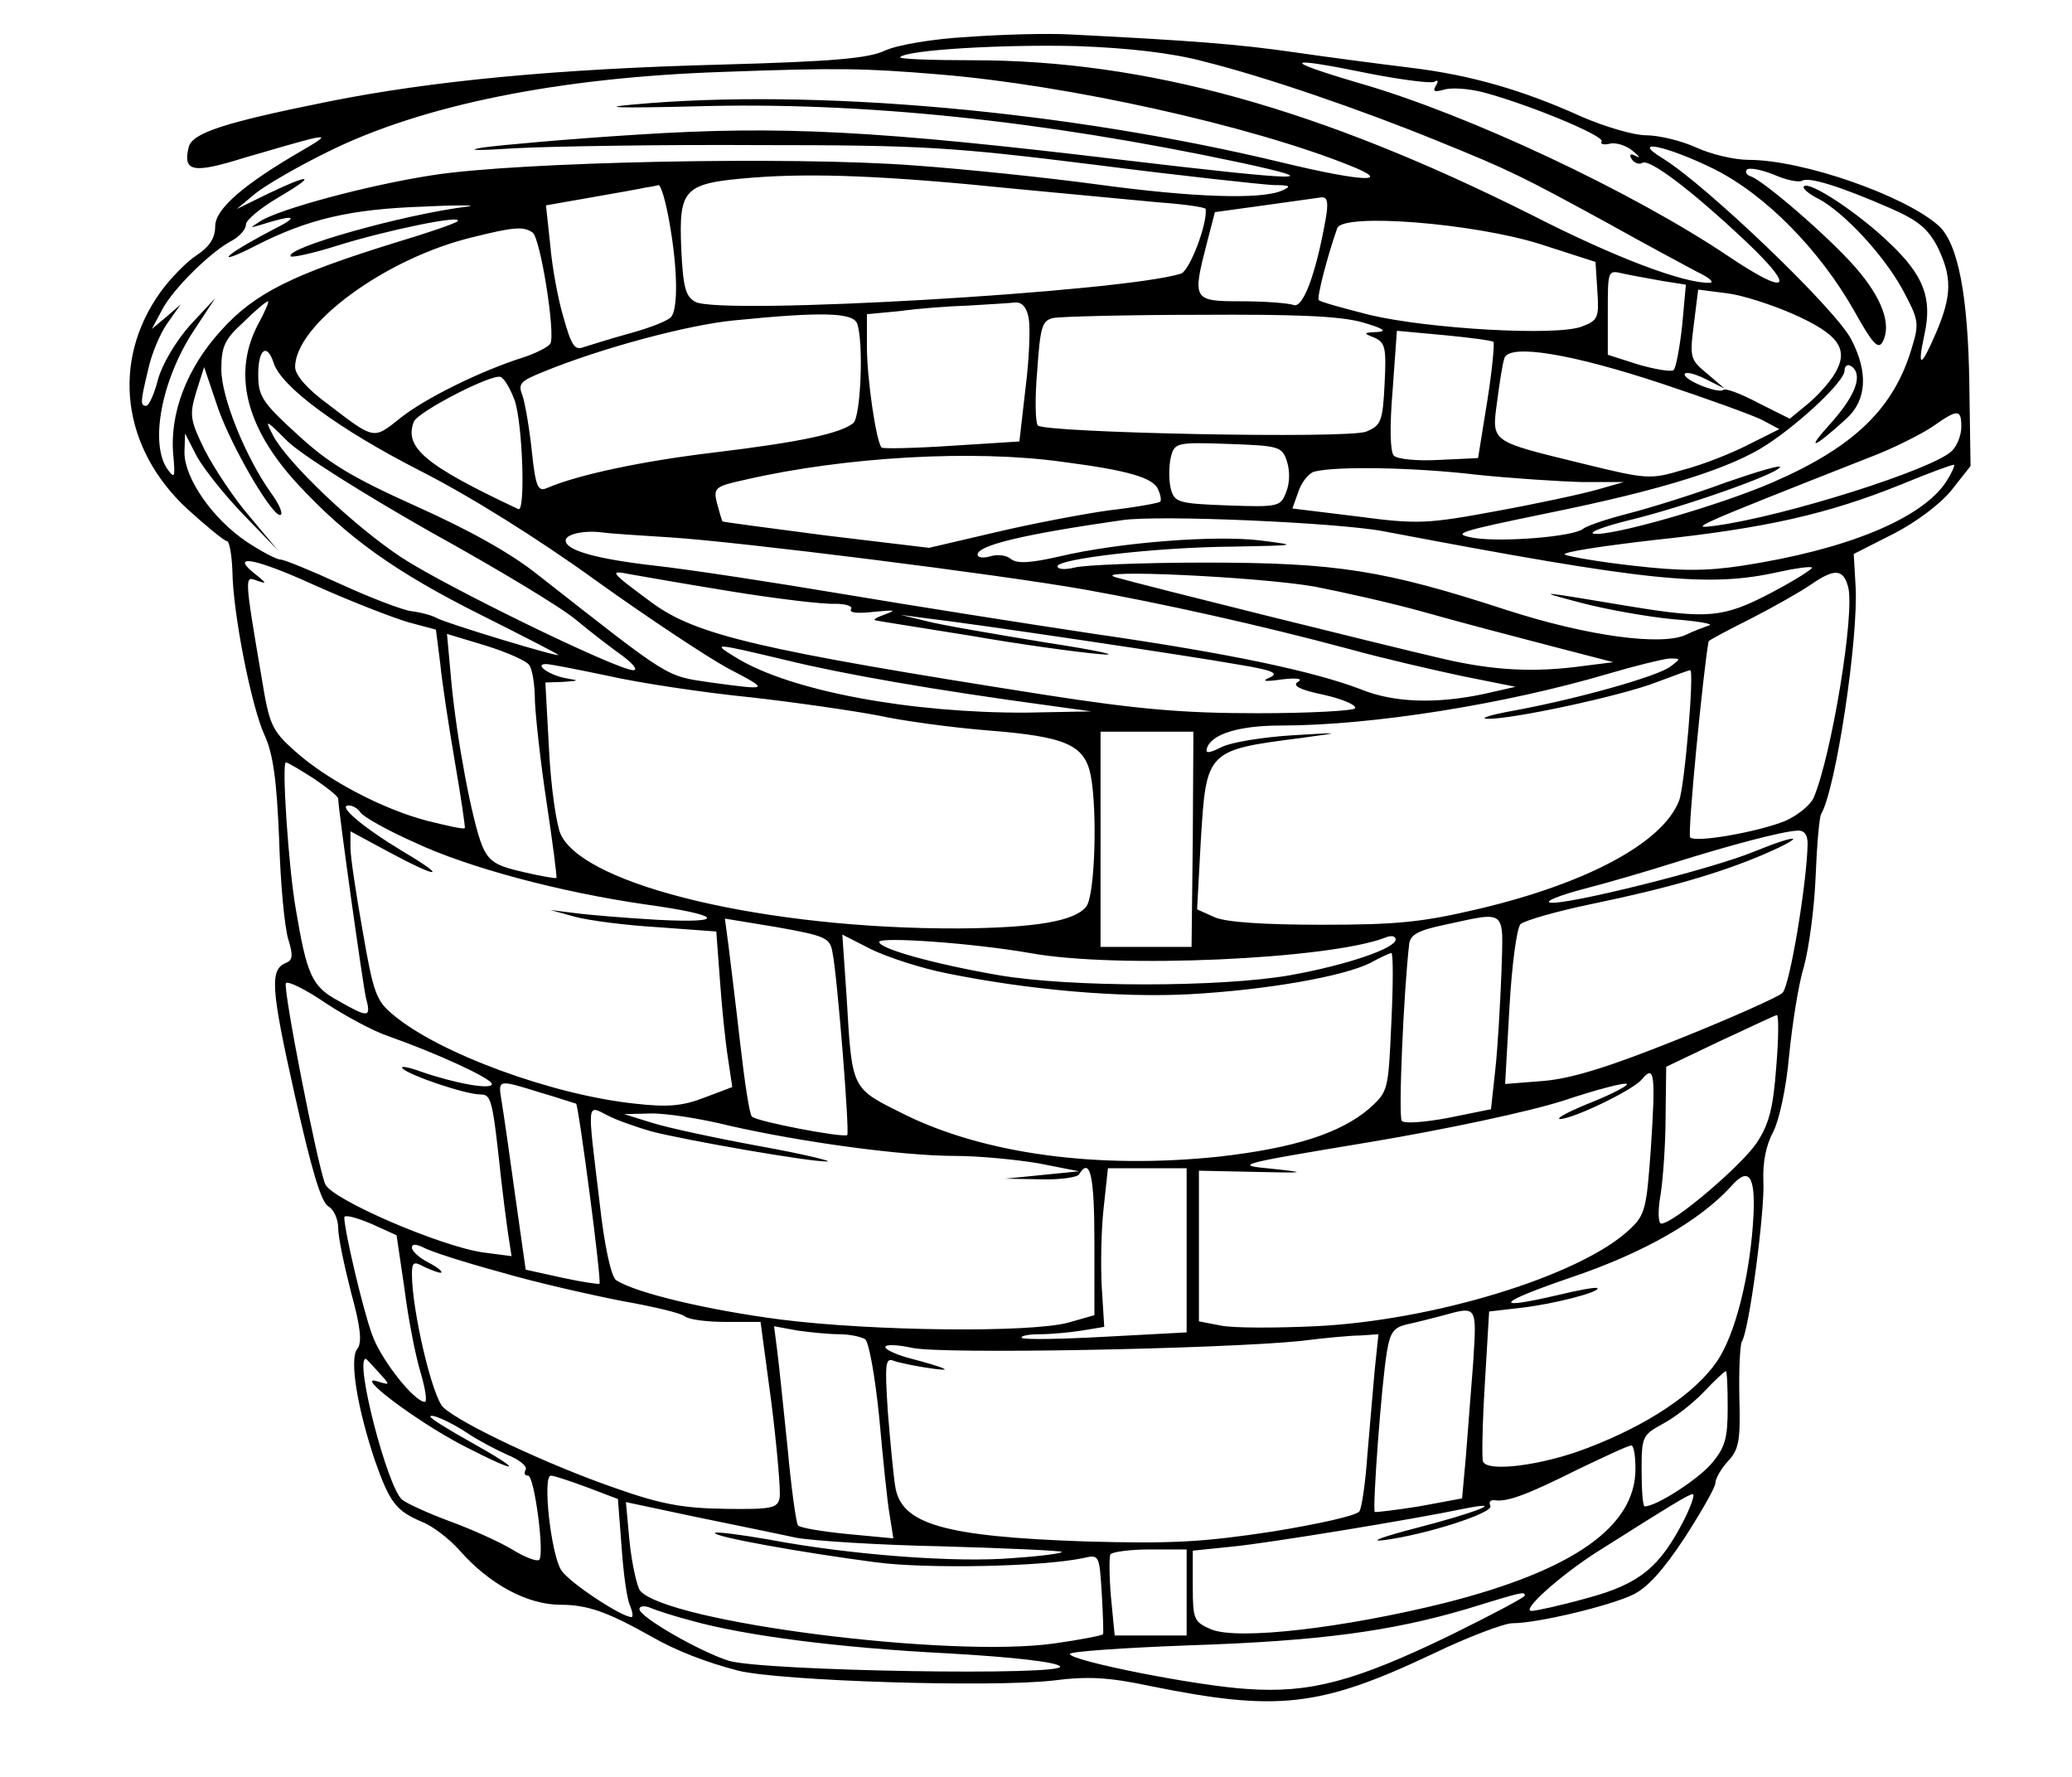<?xml version="1.0" standalone="no"?>
<!DOCTYPE svg PUBLIC "-//W3C//DTD SVG 20010904//EN"
 "http://www.w3.org/TR/2001/REC-SVG-20010904/DTD/svg10.dtd">
<svg version="1.0" xmlns="http://www.w3.org/2000/svg"
 width="337pt" height="289pt" viewBox="0 0 337 289"
 preserveAspectRatio="xMidYMid meet">
<g transform="translate(0,289) scale(0.1,-0.1)"
fill="#000000" stroke="none">
<path d="M1575 2830 c-57 -3 -115 -13 -135 -22 -27 -13 -85 -18 -265 -23 -272
-7 -475 -27 -640 -60 -169 -34 -222 -51 -228 -74 -10 -40 6 -44 89 -18 44 13
93 27 109 31 26 6 24 3 -14 -19 -95 -55 -141 -95 -141 -123 0 -19 -9 -33 -30
-47 -17 -11 -43 -38 -59 -60 -81 -113 -63 -255 45 -354 31 -28 59 -51 63 -51
4 0 8 -22 9 -49 1 -70 31 -220 52 -266 14 -30 20 -72 24 -170 2 -71 9 -145 15
-163 8 -26 7 -34 -4 -38 -26 -11 -25 -39 14 -213 27 -121 43 -176 55 -183 9
-5 16 -21 16 -35 0 -15 10 -62 21 -105 16 -58 18 -82 10 -92 -13 -16 0 -96 29
-182 24 -68 34 -81 76 -99 18 -7 45 -28 61 -46 49 -56 111 -89 165 -89 44 0
77 -12 148 -52 40 -23 90 -42 140 -55 67 -17 415 -28 515 -16 54 7 89 5 155
-9 207 -42 276 -35 460 52 58 28 117 50 130 50 41 0 157 28 195 46 24 11 50
40 85 93 27 42 50 82 50 89 0 7 9 23 20 35 18 19 21 33 19 103 -1 45 1 86 4
92 12 18 38 216 35 262 -1 29 4 57 16 79 10 20 21 70 26 125 5 50 15 115 24
144 8 29 17 95 19 146 2 51 6 97 9 102 24 41 61 286 56 371 l-3 52 65 33 c37
19 77 49 95 72 l30 38 -2 134 c-2 142 -18 228 -50 257 -55 49 -221 107 -309
107 -23 0 -61 9 -85 20 -24 11 -61 20 -82 20 -20 0 -67 14 -104 30 -95 43
-180 68 -280 80 -49 6 -133 17 -188 25 -90 13 -166 19 -365 29 -36 2 -110 0
-165 -4z m383 -40 c97 -24 255 -78 382 -130 116 -47 136 -57 275 -133 61 -34
126 -69 145 -79 19 -9 29 -17 21 -18 -42 -1 -152 40 -289 110 -347 174 -628
252 -910 252 -68 0 -121 2 -118 5 11 12 168 21 288 18 83 -3 154 -11 206 -25z
m271 -20 c52 -10 99 -16 104 -13 6 4 7 1 2 -7 -5 -9 -2 -10 13 -6 12 4 40 2
64 -4 75 -20 198 -71 193 -80 -3 -4 3 -6 12 -4 10 3 27 -2 38 -11 11 -9 14
-13 6 -9 -9 5 -12 3 -7 -5 4 -6 12 -9 17 -6 11 8 81 -45 170 -129 82 -78 67
-88 -31 -22 -155 104 -422 230 -600 281 -129 38 -122 44 19 15z m-702 -1 c209
-17 506 -83 668 -148 73 -29 22 -27 -107 4 -351 85 -765 122 -1058 95 -57 -5
-24 -6 100 -3 270 8 565 -23 885 -91 149 -32 105 -31 -190 4 -401 48 -555 56
-789 41 -111 -7 -223 -17 -251 -21 -30 -5 -7 -5 55 -1 58 3 236 6 395 5 264 0
313 -3 546 -32 140 -18 271 -32 290 -33 28 0 30 -2 14 -9 -34 -15 -146 -11
-300 10 -81 11 -215 25 -299 31 -197 15 -644 6 -783 -16 -104 -16 -249 -55
-280 -75 -17 -11 -17 -11 0 -6 57 18 66 15 22 -7 -27 -14 -59 -32 -70 -41 -11
-9 7 -3 40 14 86 44 155 60 275 64 58 3 89 2 70 0 -105 -13 -299 -68 -287 -81
3 -2 36 5 74 17 79 25 209 52 197 40 -5 -4 -49 -19 -99 -34 -168 -52 -230 -82
-285 -143 -56 -61 -85 -136 -78 -205 3 -34 2 -37 -9 -22 -30 41 -11 145 42
226 l35 53 -41 -44 c-23 -26 -45 -63 -52 -88 -6 -24 -15 -43 -19 -43 -10 0
-10 5 3 59 5 24 19 58 31 75 l22 31 -23 -20 -24 -20 16 30 c17 34 81 97 115
114 12 7 22 18 22 26 0 7 24 27 53 44 63 37 54 40 -17 6 l-51 -25 30 25 c17
14 71 45 120 69 152 75 373 120 640 129 190 7 231 6 352 -4z m1261 -154 c84
-42 172 -132 228 -231 30 -54 39 -63 46 -50 15 28 -1 72 -45 122 -43 49 -146
138 -169 147 -7 2 -10 7 -7 11 4 4 24 0 44 -8 20 -9 41 -13 46 -10 11 7 64
-10 142 -44 46 -20 62 -33 78 -63 24 -49 24 -79 -2 -140 -25 -58 -31 -59 -19
-3 13 59 -1 96 -57 149 -51 49 -130 101 -139 92 -3 -3 7 -12 23 -20 42 -22
107 -92 138 -149 25 -47 27 -53 15 -92 -29 -100 -94 -163 -228 -221 -88 -38
-263 -88 -290 -83 -9 2 17 12 58 22 87 21 238 74 245 86 3 5 -37 -7 -89 -25
-51 -19 -122 -41 -157 -50 -35 -9 -68 -20 -74 -25 -16 -13 -131 -22 -177 -15
-39 7 -28 10 122 41 182 37 295 72 354 111 55 36 126 103 126 120 0 8 5 11 10
8 21 -13 9 -47 -32 -93 -42 -46 -30 -43 25 7 33 30 36 75 8 129 -26 50 -235
250 -306 294 -56 34 6 21 83 -17z m-1138 -32 c85 -8 190 -18 233 -22 42 -3 78
-8 78 -11 3 -24 -26 -100 -40 -105 -95 -30 -748 -68 -790 -46 -16 9 -20 23
-23 87 -4 98 4 106 115 115 100 8 222 3 427 -18z m-561 -56 c13 -73 14 -137 3
-152 -4 -6 -34 -18 -67 -27 -33 -9 -67 -20 -77 -23 -13 -5 -19 4 -31 47 -9 29
-19 83 -22 119 l-7 65 74 13 c40 7 80 14 88 16 8 1 18 3 21 4 4 0 12 -27 18
-62z m1067 6 c-16 -90 -37 -145 -52 -139 -9 3 -47 6 -85 6 -79 0 -80 2 -56 95
l13 50 80 11 c43 6 85 12 93 13 10 1 12 -8 7 -36z m349 -40 l90 -29 3 -47 c3
-44 1 -48 -25 -58 -40 -16 -250 -4 -346 19 -43 11 -80 21 -82 24 -4 3 15 75
30 117 10 25 222 8 330 -26z m-1639 19 c13 -8 38 -167 29 -181 -3 -5 -22 -15
-43 -22 -70 -22 -161 -67 -201 -99 -44 -35 -41 -36 -118 23 -33 24 -53 47 -53
60 0 69 147 177 288 211 68 17 83 18 98 8z m1838 -79 l38 -6 -6 -66 c-4 -36
-10 -69 -14 -73 -4 -3 -29 1 -57 9 l-50 16 0 69 c0 69 0 69 25 63 14 -3 42 -8
64 -12z m213 -54 c74 -33 91 -57 67 -97 -9 -15 -29 -37 -45 -50 l-28 -23 -52
26 c-28 15 -53 24 -56 21 -7 -7 -63 15 -63 25 0 5 15 2 33 -7 l32 -16 -28 24
c-28 23 -29 26 -22 81 l7 56 47 -6 c25 -3 74 -19 108 -34z m-2497 -16 c-42
-79 -21 -167 62 -258 82 -89 160 -145 302 -216 66 -33 122 -62 124 -64 6 -6
-185 52 -198 60 -7 4 -25 9 -41 11 -15 2 -67 22 -115 44 -48 22 -92 40 -98 40
-6 0 -31 13 -55 29 -55 37 -101 103 -101 145 l1 31 19 -37 c11 -20 45 -63 76
-95 l56 -58 -46 55 c-26 30 -58 79 -73 108 -24 49 -25 57 -14 94 l13 41 23
-68 c24 -67 92 -182 102 -172 3 3 -4 19 -16 35 -42 59 -81 156 -81 201 0 37 5
49 36 77 19 19 37 34 40 34 2 0 -5 -17 -16 -37z m1253 10 c3 -16 1 -67 -5
-114 l-10 -87 -110 -7 c-60 -4 -111 -5 -114 -3 -9 9 -24 113 -24 164 l0 53 53
5 c28 4 79 8 112 9 33 2 67 4 76 5 11 1 19 -8 22 -25z m-279 -9 c11 -30 6
-151 -6 -162 -21 -17 -86 -31 -227 -48 -117 -14 -221 -36 -272 -58 -14 -6 -18
3 -24 60 -4 38 -11 78 -15 90 -8 20 -4 24 33 39 95 39 237 77 312 84 140 14
192 13 199 -5z m821 2 c35 -10 42 -15 25 -16 -23 -1 -23 -2 -5 -9 18 -8 20
-16 17 -75 -3 -62 -6 -68 -30 -78 -30 -12 -522 -2 -534 10 -4 4 -5 44 -1 89 5
73 8 82 27 86 12 2 118 5 236 5 156 1 229 -2 265 -12z m214 -32 c2 -2 -2 -46
-10 -96 l-15 -93 -63 -3 c-35 -2 -68 1 -74 7 -6 6 -7 46 -2 106 l7 97 76 -7
c43 -4 79 -9 81 -11z m-1984 -34 c12 -39 106 -108 237 -175 81 -41 193 -111
287 -179 85 -61 182 -125 215 -143 69 -36 68 -36 -28 -23 -75 11 -64 5 -281
175 -45 36 -114 74 -199 112 -104 47 -141 69 -193 117 -57 52 -63 62 -63 97 0
41 14 52 25 19z m2261 -35 c72 -24 144 -50 160 -58 l28 -15 -50 -25 c-27 -14
-75 -33 -106 -41 -54 -16 -58 -16 -164 10 -151 37 -148 34 -139 101 4 31 9 63
12 71 9 23 109 7 259 -43z m-1869 -26 c13 -37 18 -183 6 -177 -151 71 -186
100 -170 142 6 16 126 78 141 73 6 -2 16 -19 23 -38z m2353 -43 c0 -14 -7 -31
-15 -39 -29 -30 -273 -107 -385 -122 -45 -6 -39 -3 253 112 37 14 82 37 100
49 41 29 47 29 47 0z m-2490 -171 c107 -59 215 -124 238 -144 24 -20 58 -46
75 -58 17 -13 25 -23 17 -23 -26 0 -307 137 -378 184 -77 51 -185 154 -208
198 -14 27 -12 26 23 -9 22 -22 124 -86 233 -148z m1393 115 c5 -15 5 -35 -1
-50 -9 -24 -12 -25 -96 -22 -81 3 -86 5 -92 28 -3 13 -3 35 0 49 6 25 8 26 94
23 82 -3 87 -4 95 -28z m-366 -1 c108 -14 150 -26 157 -46 4 -9 5 -17 3 -19
-2 -2 -39 -9 -83 -14 -43 -6 -127 -22 -186 -36 l-107 -25 -167 20 c-92 12
-168 22 -169 23 -1 2 -5 15 -9 30 -6 25 -3 27 47 38 161 37 370 49 514 29z
m1438 -33 c-40 -60 -162 -110 -331 -136 -59 -9 -101 -9 -178 0 -55 6 -105 15
-111 18 -5 4 61 14 148 24 179 19 280 42 399 90 46 19 84 33 86 32 2 -1 -4
-14 -13 -28z m-764 12 c57 -6 135 -11 172 -12 l68 0 -42 -12 c-24 -7 -98 -23
-164 -35 -113 -21 -129 -22 -227 -9 l-106 13 10 28 c5 15 17 30 26 32 34 9
162 7 263 -5z m-151 -92 c432 -82 528 -92 644 -66 27 6 50 9 53 7 2 -2 -28
-21 -66 -41 -78 -41 -103 -43 -231 -22 -150 25 -156 26 -80 6 41 -11 109 -23
150 -27 41 -3 68 -8 60 -10 -8 -3 -25 -9 -37 -15 -39 -19 -160 -3 -293 40
-199 65 -277 77 -490 77 -102 0 -197 -4 -212 -8 -16 -4 -28 -3 -28 2 0 12 159
31 286 32 105 2 107 2 44 10 -74 9 -229 -3 -327 -26 -48 -11 -69 -12 -79 -4
-7 6 -22 8 -34 4 -11 -3 -20 -2 -20 3 0 15 74 33 235 56 59 9 351 -4 425 -18z
m-1160 -10 c111 -7 534 -60 675 -85 123 -22 282 -57 431 -97 54 -15 137 -34
184 -44 l85 -17 -53 -12 c-77 -16 -145 -14 -199 8 -76 29 -211 58 -433 90
-113 17 -297 46 -410 65 -113 19 -250 40 -305 46 -96 11 -145 25 -145 41 0 10
29 17 60 13 14 -2 63 -5 110 -8z m-426 -138 l45 -12 7 -55 c3 -31 14 -103 24
-161 10 -58 17 -106 16 -107 -2 -2 -29 4 -61 12 -73 19 -164 67 -216 114 -37
33 -41 43 -53 116 -29 170 -28 168 -9 161 17 -6 17 -5 1 8 -47 36 -7 30 92
-15 60 -27 130 -54 154 -61z m526 50 c74 -12 150 -21 168 -20 18 0 30 -4 26
-9 -3 -6 12 -7 38 -4 33 3 37 3 18 -4 -14 -5 -21 -9 -16 -10 4 -1 74 -12 155
-25 80 -14 175 -27 211 -30 36 -3 -4 6 -89 19 -85 14 -173 29 -195 35 l-41 10
45 -6 c71 -8 427 -61 505 -75 55 -9 66 -14 50 -21 -14 -6 -8 -7 20 -3 25 3 35
1 26 -4 -10 -6 3 -13 42 -21 31 -7 54 -17 51 -22 -3 -4 -74 -8 -158 -8 -120 0
-193 6 -347 30 -465 73 -567 97 -639 150 -69 51 -70 53 -35 46 17 -3 91 -16
165 -28z m948 8 c46 -9 127 -27 180 -42 53 -15 144 -39 202 -54 l104 -27 -48
-6 c-79 -11 -146 -8 -231 12 -99 23 -489 120 -530 132 -49 14 231 1 323 -15z
m868 -1 c11 -43 -27 -273 -56 -342 -5 -12 -26 -29 -46 -38 -44 -18 -146 -36
-155 -27 -5 5 22 278 30 319 1 2 31 18 69 37 37 19 81 44 97 55 39 27 53 26
61 -4z m-2145 -127 c5 -7 9 -33 9 -58 1 -25 9 -99 19 -165 10 -66 17 -121 16
-123 -1 -1 -26 3 -55 10 -44 10 -55 17 -66 43 -16 40 -41 171 -50 267 l-7 77
63 -19 c35 -11 67 -25 71 -32z m419 8 c90 -22 237 -48 430 -74 l65 -9 -105 -2
c-188 -1 -384 35 -472 89 -41 25 -40 25 82 -4z m1437 -10 c-21 -16 -149 -52
-251 -71 -39 -7 -60 -13 -48 -14 37 -2 218 37 275 59 29 11 54 20 56 20 7 0
-9 -189 -18 -212 -26 -68 -148 -134 -325 -176 -93 -22 -134 -26 -256 -26 -93
0 -155 4 -174 12 l-29 13 6 111 c9 148 9 148 165 168 66 9 65 9 -18 4 -46 -3
-97 -11 -113 -19 -20 -10 -27 -11 -24 -2 7 23 52 37 120 37 149 0 366 35 532
84 44 13 89 24 100 25 19 0 19 0 2 -13z m-1729 -15 c48 -11 152 -27 232 -35
80 -9 174 -23 210 -30 36 -8 115 -19 177 -24 126 -10 157 -23 167 -73 11 -57
7 -194 -7 -213 -18 -24 -81 -35 -208 -36 -310 -1 -608 69 -647 153 -7 15 -16
77 -19 137 l-6 110 29 1 c27 2 27 2 4 6 -27 5 -52 23 -32 23 7 0 52 -9 100
-19z m952 -266 l-2 -175 -74 0 -74 0 0 175 0 175 75 0 76 0 -1 -175z m-1430
99 c22 -15 40 -29 40 -33 1 -23 40 -301 45 -323 9 -34 5 -34 -46 -5 -42 23
-50 42 -68 149 -12 69 -23 238 -16 238 3 0 23 -12 45 -26z m76 -55 c4 -7 43
-29 88 -49 87 -41 237 -81 376 -101 124 -17 135 -31 20 -25 -52 3 -113 8 -135
11 l-40 5 40 -11 c22 -6 83 -14 135 -17 l95 -7 6 -80 c3 -44 9 -101 13 -126
l7 -47 -45 -17 c-36 -14 -60 -16 -113 -10 -134 14 -320 82 -394 145 -27 22
-32 36 -49 135 -11 61 -20 122 -20 136 l0 27 63 -34 c82 -44 97 -43 21 2 -63
38 -106 74 -87 74 7 0 15 -5 19 -11z m2354 -51 c-1 -63 -29 -232 -41 -243 -8
-7 -84 -41 -169 -75 -112 -45 -173 -64 -219 -68 l-63 -5 7 124 c4 71 12 129
18 136 7 6 59 21 117 33 121 25 208 50 280 81 71 31 57 34 -17 4 -70 -29 -308
-88 -332 -83 -9 2 16 12 54 22 39 10 104 29 145 42 89 28 178 52 203 53 11 1
17 -6 17 -21z m-1586 -177 c8 -39 28 -292 24 -297 -6 -5 -148 22 -155 30 -4 3
-12 57 -19 118 -7 62 -16 134 -19 159 l-6 45 85 -14 c78 -14 86 -17 90 -41z
m1088 -33 c-2 -51 -6 -122 -10 -158 l-7 -64 -69 -14 c-37 -7 -72 -10 -76 -5
-6 6 3 211 12 288 2 15 15 22 58 31 102 22 95 27 92 -78z m-902 -1 c133 -27
281 -40 395 -34 126 7 250 29 294 51 16 9 32 16 34 16 3 0 3 -51 0 -112 -5
-112 -5 -113 -36 -141 -47 -40 -121 -64 -243 -78 -198 -21 -383 4 -514 69 -86
43 -84 38 -93 190 l-7 102 47 -24 c27 -13 82 -31 123 -39z m135 33 c142 -26
487 -10 578 25 9 4 17 3 17 -3 0 -14 -77 -41 -171 -58 -114 -20 -358 -20 -475
0 -104 18 -194 43 -194 54 0 9 154 -2 245 -18z m-1044 -135 c77 -27 169 -69
169 -78 0 -10 -60 1 -115 20 -22 8 -35 10 -30 5 13 -12 103 -42 126 -42 18 0
20 -6 34 -137 3 -27 8 -66 11 -87 l6 -39 -46 6 c-70 10 -246 86 -257 111 -13
32 -69 318 -64 327 3 4 32 -10 64 -32 32 -21 78 -46 102 -54z m2258 -50 c-5
-68 -12 -94 -32 -124 -25 -37 -135 -131 -155 -131 -5 0 -6 20 -1 48 4 26 8 83
8 127 l1 80 88 42 c48 22 89 42 92 42 3 1 3 -37 -1 -84z m-204 -133 c-7 -98
-9 -108 -35 -132 -80 -75 -319 -148 -511 -157 -64 -3 -133 -3 -153 1 l-36 7 0
122 0 123 93 -2 c81 -2 84 -1 27 5 -64 6 -62 7 155 43 126 21 262 50 318 68
54 18 100 30 103 27 3 -2 -23 -16 -58 -30 -35 -14 -58 -26 -51 -27 21 0 117
46 133 64 21 26 23 9 15 -112z m-1806 91 c31 -9 57 -18 58 -18 4 -2 42 -290
38 -293 -1 -1 -29 3 -61 10 l-59 13 -17 120 c-9 66 -19 135 -22 153 -6 37 -8
37 63 15z m180 -63 c58 -15 260 -50 286 -49 11 0 -38 12 -110 25 -71 13 -150
30 -175 38 l-45 14 42 1 c23 1 82 -8 130 -20 114 -26 279 -49 367 -49 38 0 99
-6 135 -12 l66 -13 -60 -6 -60 -6 57 -1 c31 -1 60 3 63 8 18 29 25 -1 25 -110
l0 -119 -42 -12 c-62 -17 -321 -14 -469 5 -116 15 -235 43 -267 64 -8 6 -19
55 -27 128 -20 166 -21 157 13 140 15 -8 47 -19 71 -26z m871 -194 l0 -133
-131 -7 c-72 -4 -133 -5 -137 -2 -3 3 10 6 29 6 19 0 50 3 69 6 l36 6 -4 64
c-2 35 -1 93 3 129 l7 65 64 0 64 0 0 -134z m922 58 c-5 -98 -30 -196 -60
-239 -36 -52 -113 -103 -210 -140 -72 -28 -163 -40 -170 -22 -2 4 -1 61 3 126
l7 118 52 6 c53 6 130 26 124 32 -2 2 -30 -3 -63 -11 -111 -26 -101 -13 22 29
118 40 208 92 259 148 28 32 39 17 36 -47z m-2194 -121 c6 -48 18 -109 26
-135 8 -27 11 -48 7 -48 -17 0 -72 69 -86 110 -15 41 -45 169 -45 190 0 5 19
0 43 -10 l42 -19 13 -88z m156 28 c58 -17 147 -37 198 -47 51 -9 97 -20 102
-25 6 -5 35 -9 67 -9 l56 0 18 -134 c9 -73 15 -142 13 -152 -3 -17 -13 -19
-88 -18 -68 1 -104 7 -180 34 -107 37 -250 104 -279 131 -18 17 -51 158 -51
217 0 19 3 21 19 12 11 -5 23 -10 28 -10 4 1 -4 8 -19 16 -16 8 -28 19 -28 25
0 6 6 6 19 0 10 -6 66 -24 125 -40z m1582 -148 c-4 -49 -9 -118 -12 -154 l-6
-66 -70 -13 c-38 -6 -71 -10 -72 -9 -4 5 11 211 20 262 5 30 11 38 32 43 15 3
41 10 57 14 58 16 57 18 51 -77z m-1031 47 c17 0 35 -4 42 -8 6 -4 16 -58 23
-127 6 -66 13 -137 17 -159 l6 -38 -74 7 c-41 4 -77 10 -81 14 -3 3 -11 60
-17 126 -7 66 -14 137 -17 159 l-5 39 38 -7 c21 -3 52 -6 68 -6z m871 -57 c-3
-32 -8 -94 -12 -139 -3 -44 -9 -86 -13 -92 -4 -7 -68 -21 -142 -33 -112 -17
-162 -20 -304 -16 -230 8 -300 28 -309 90 -3 18 -8 72 -12 121 -5 77 -4 88 9
83 19 -7 96 -19 82 -13 -5 3 -29 10 -52 16 -24 6 -43 15 -43 19 0 5 19 4 43
-1 44 -11 502 -2 632 11 39 5 83 9 98 9 l29 2 -6 -57z m-1620 -5 c19 -21 19
-21 -1 -15 -42 14 60 -63 136 -103 95 -49 105 -46 14 5 -36 20 -65 38 -65 41
0 6 34 -9 62 -28 15 -10 43 -25 63 -34 20 -8 33 -19 30 -24 -3 -6 -2 -10 4
-10 10 0 27 -127 18 -137 -4 -3 -23 4 -44 17 -20 12 -66 33 -102 46 -35 13
-70 29 -77 35 -24 20 -78 229 -59 229 1 0 10 -10 21 -22z m2194 -57 c0 -50 -4
-65 -26 -91 -22 -26 -90 -70 -109 -70 -3 0 -5 26 -5 58 0 55 1 58 34 76 19 10
49 33 67 52 18 19 34 34 36 34 2 0 3 -27 3 -59z m-150 -100 c0 -94 -101 -165
-310 -218 -165 -41 -337 -61 -380 -43 -28 12 -30 16 -30 70 l0 58 68 7 c58 6
286 43 377 62 67 13 12 -8 -81 -32 -54 -14 -79 -23 -54 -20 70 9 181 45 174
56 -3 6 0 10 7 9 21 -3 53 9 137 51 42 20 80 38 85 38 4 1 7 -16 7 -38z
m-1705 -30 l50 -19 6 -78 c3 -44 9 -87 14 -96 4 -10 5 -18 2 -18 -16 0 -101
56 -114 76 -17 26 -31 154 -17 154 5 0 32 -9 59 -19z m1785 -51 c-40 -79 -73
-106 -158 -129 -43 -12 -84 -21 -91 -21 -18 0 46 57 105 95 128 81 150 94 157
95 4 0 -2 -18 -13 -40z m-1445 -31 c28 -5 135 -12 239 -14 104 -3 191 -7 193
-9 2 -2 -33 -7 -79 -10 -91 -8 -265 5 -397 30 -46 8 -85 13 -88 11 -5 -6 140
-32 262 -48 84 -11 272 -7 337 7 26 6 26 5 30 -58 2 -34 3 -65 2 -66 -2 -2
-37 -9 -80 -15 -172 -24 -630 35 -673 86 -5 7 -13 42 -17 79 l-6 65 113 -24
c63 -13 137 -28 164 -34z m635 -89 l0 -70 -59 0 -58 0 -6 62 c-3 34 -3 66 -1
70 3 4 32 8 65 8 l59 0 0 -70z m550 -5 c0 -3 -55 -32 -122 -65 -155 -75 -228
-94 -329 -87 -83 5 -289 46 -289 57 0 4 87 10 194 14 213 7 329 23 451 59 91
28 95 29 95 22z m-1355 -41 c86 -24 238 -44 416 -53 106 -6 176 -14 183 -21
16 -16 -483 -8 -539 9 -47 15 -145 71 -145 84 0 5 8 6 18 2 9 -4 40 -14 67
-21z"/>
</g>
</svg>
